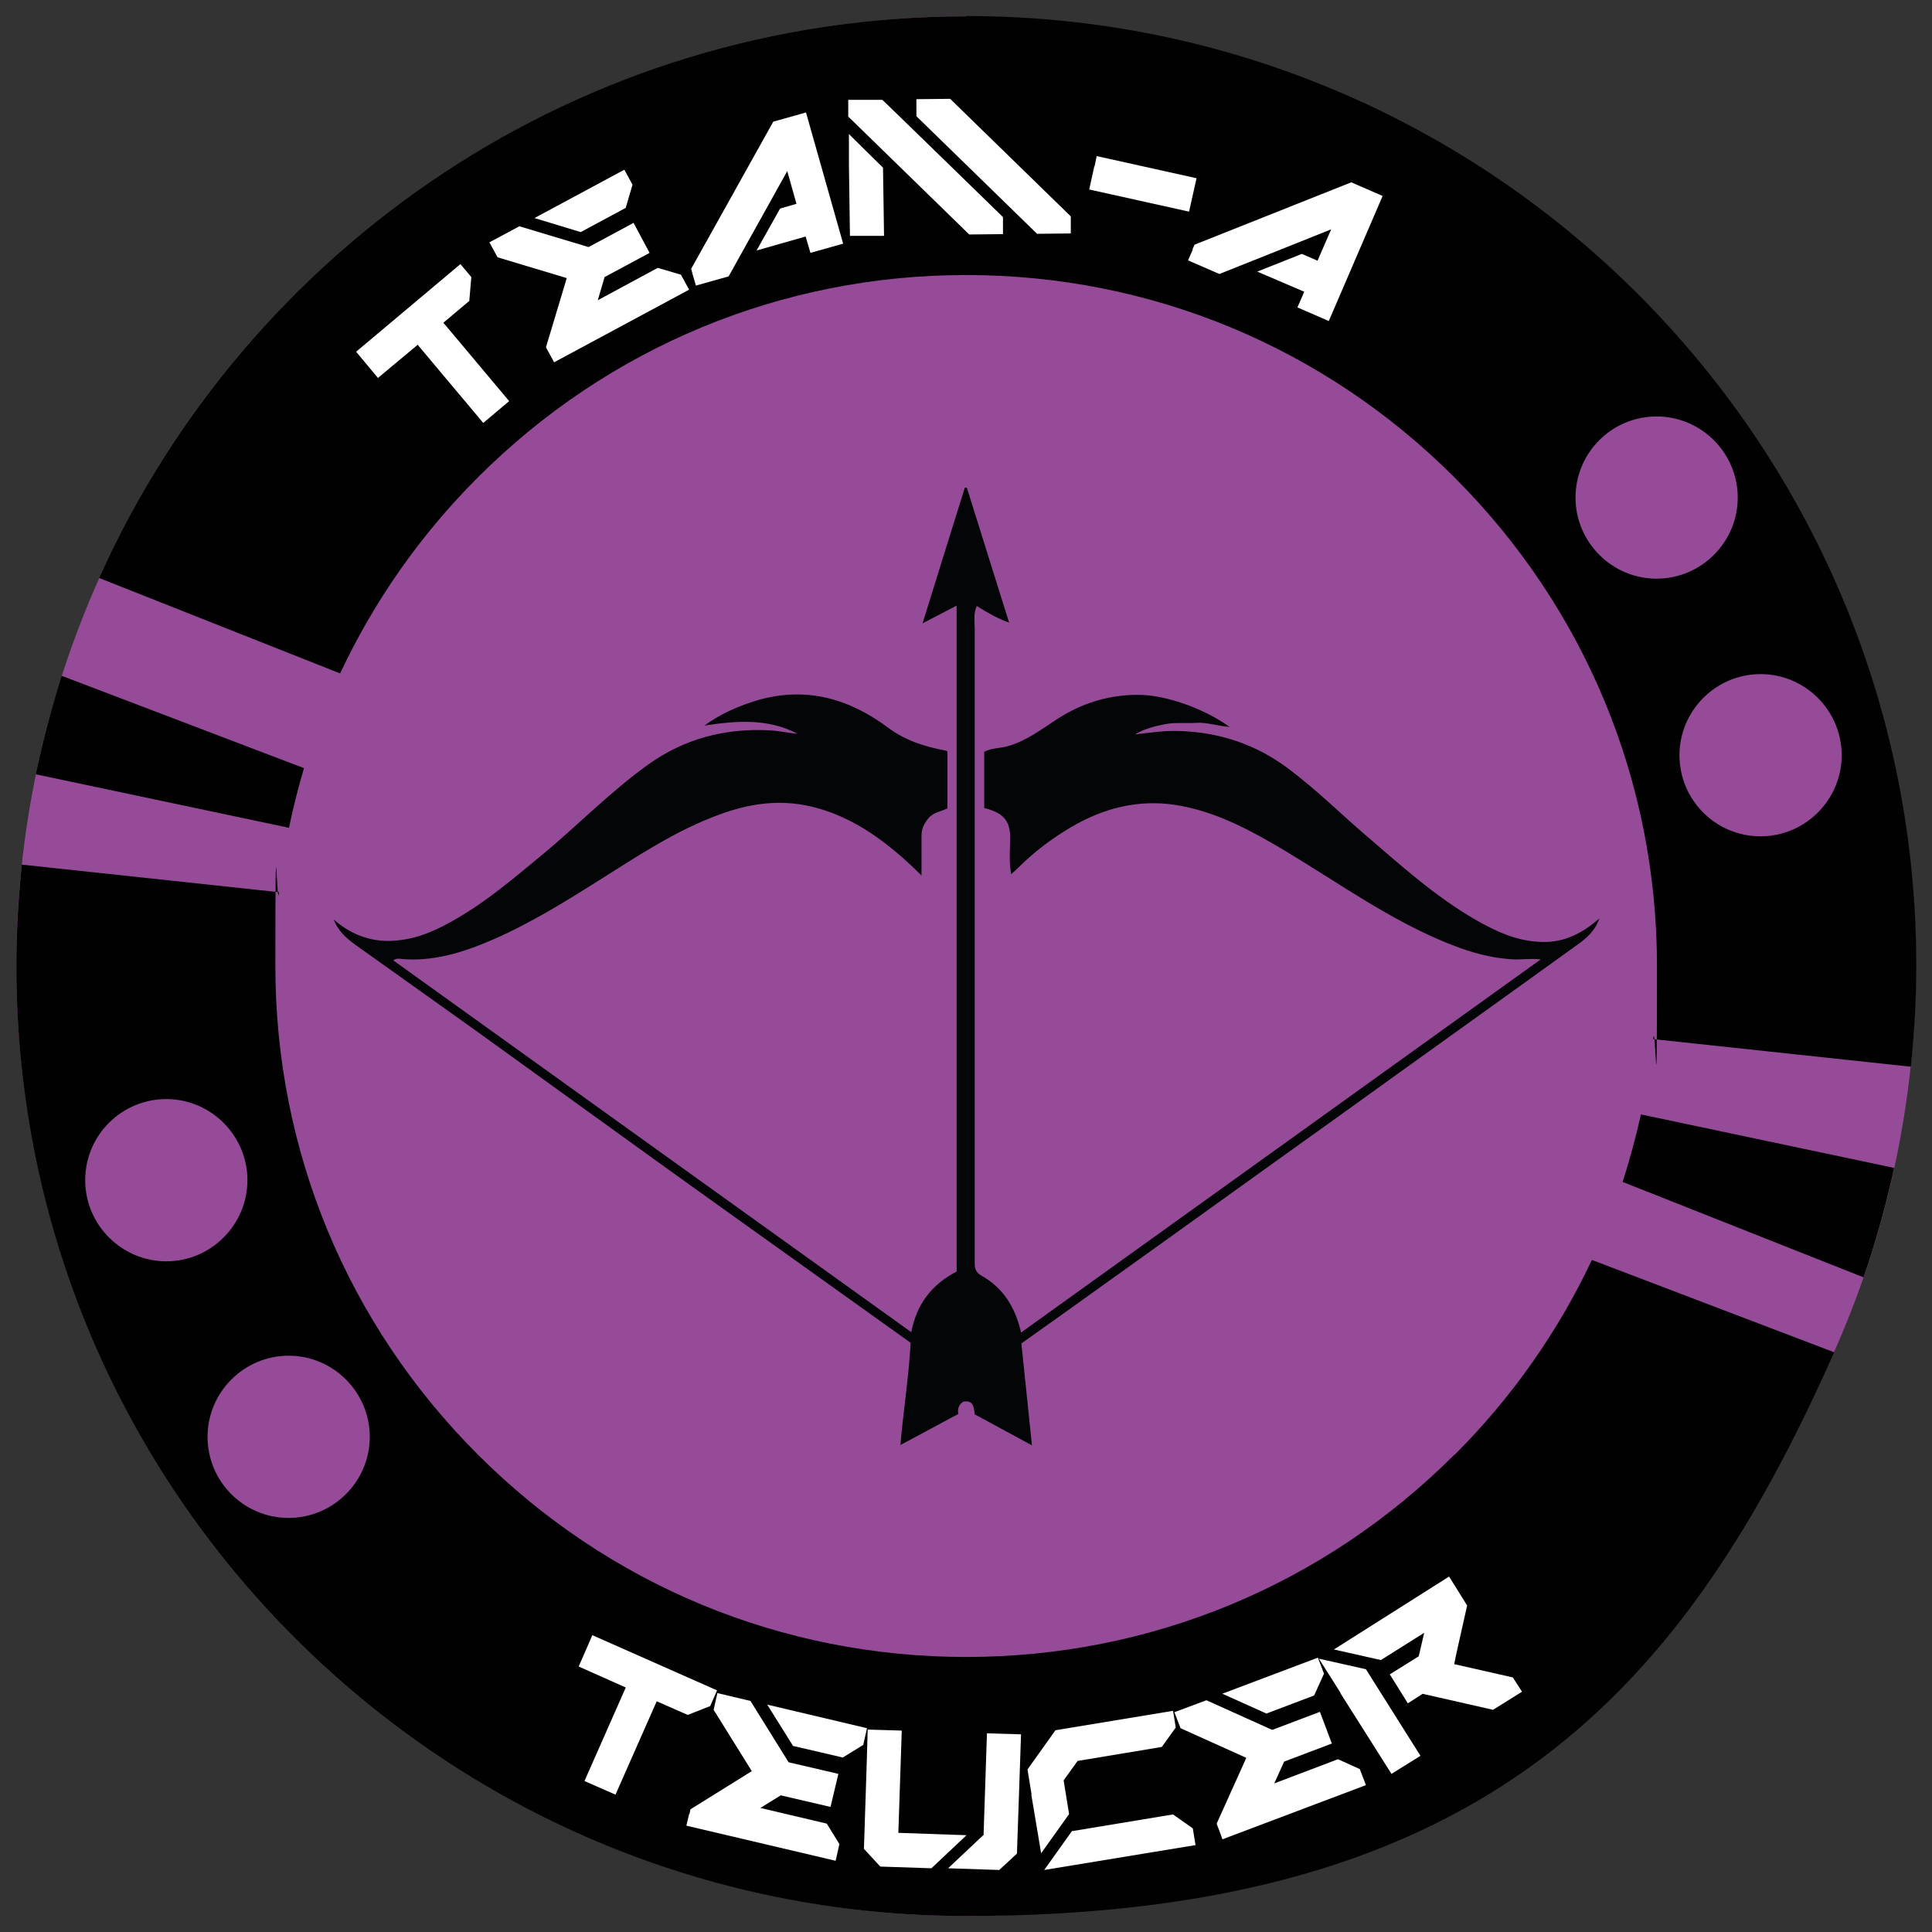 <?xml version="1.0" encoding="UTF-8"?>
<svg xmlns="http://www.w3.org/2000/svg" version="1.1" viewBox="0 0 566.9 566.9">
  <rect x="0" y="0" width="566.9" height="566.9" fill="#333333" stroke="none"/>
  <!-- Generator: Adobe Illustrator 29.0.1, SVG Export Plug-In . SVG Version: 2.1.0 Build 192)  -->
  <defs>
    <style>
      .st0 {
        fill: #fff;
      }

      .st1 {
        fill: #954b97;
      }

      .st2 {
        fill: #040506;
      }

      .st3 {
        fill: #010101;
      }
    </style>
  </defs>
  <g id="Capa_1">
    <circle class="st1" cx="283.5" cy="283.5" r="278.7"/>
  </g>
  <g id="Capa_2">
    <g>
      <path class="st3" d="M426.8,426.8c-38.3,38.3-89.2,59.4-143.3,59.4s-105-21.1-143.3-59.4c-38.3-38.3-59.4-89.2-59.4-143.3s.4-14.5,1.1-21.7l-75.5-8.1c-1,9.8-1.6,19.7-1.6,29.8,0,153.9,124.8,278.7,278.7,278.7s211.3-68,254.7-165.4l-71.1-27.1c-9.9,21-23.4,40.3-40.3,57.2ZM25,346.3c0-13.2,10.7-23.8,23.8-23.8s23.8,10.7,23.8,23.8-10.7,23.8-23.8,23.8-23.8-10.7-23.8-23.8ZM84.7,445.4c-13.2,0-23.8-10.7-23.8-23.8s10.7-23.8,23.8-23.8,23.8,10.7,23.8,23.8-10.7,23.8-23.8,23.8Z"/>
      <path class="st3" d="M89.2,225.4l-71.1-27.1c-3,9.4-5.5,19.1-7.6,28.9l74.3,15.7c1.2-5.9,2.7-11.8,4.4-17.5Z"/>
      <path class="st3" d="M283.5,4.8c-113.4,0-210.9,67.7-254.4,164.8l70.7,28c9.9-21.1,23.4-40.5,40.4-57.5,38.3-38.3,89.2-59.4,143.3-59.4s105,21.1,143.3,59.4c38.3,38.3,59.4,89.2,59.4,143.3s-.4,14.4-1.1,21.5l75.6,8.1c1-9.7,1.6-19.6,1.6-29.6,0-153.9-124.8-278.7-278.7-278.7ZM462.3,146c0-13.2,10.7-23.8,23.8-23.8s23.8,10.7,23.8,23.8-10.7,23.8-23.8,23.8-23.8-10.7-23.8-23.8ZM516.6,245.4c-13.2,0-23.8-10.7-23.8-23.8s10.7-23.8,23.8-23.8,23.8,10.7,23.8,23.8-10.7,23.8-23.8,23.8Z"/>
      <path class="st3" d="M476.1,346.8l70.7,28c3.6-10.4,6.6-21.2,9-32.1l-74.3-15.7c-1.5,6.7-3.3,13.3-5.4,19.9Z"/>
    </g>
    <g>
      <path class="st0" d="M122.4,101.3l-11.5,9.6-4.5-5.4-1.9-2.3,30.6-25.7,3.2,3.8-.6,7-7.6,6.4,19.3,23-7.6,6.4-19.3-23Z"/>
      <path class="st0" d="M160.9,103.2l-.7-1.3,6.1-20.3-20.3-6.1-2.4-4.4,8.8-4.7,20.3,6.1,13.2-7.1,4.7,8.8-13.2,7.1-2,6.8,17.6-9.5,6.8,2,2.4,4.4-39.6,21.3-1.7-3.1ZM156.8,64l26.4-14.2,2.4,4.4-2,6.8-13.2,7.1-13.5-4.1Z"/>
      <path class="st0" d="M203.2,80.3l-.4-1.4,24.1-43.2,9.6-2.7,10.9,38.5-9.6,2.7-1.4-4.8-14.4,4.1,6.9-12.3,4.8-1.4-2.7-9.6-17.2,30.9-9.6,2.7-1-3.4Z"/>
      <path class="st0" d="M248.9,34.3v-3.5s0-1.5,0-1.5h10c0-.1,35.4,34.4,35.4,34.4v5c0,0-9.9.1-9.9.1l-35.4-34.5ZM249.1,48.3v-9c-.1,0,10,9.9,10,9.9l.3,20h-10c0,.1-.3-20.9-.3-20.9ZM268.9,34.1v-5c0,0,9.9-.1,9.9-.1l35.4,34.5v5c0,0-9.9.1-9.9.1l-35.4-34.5Z"/>
      <path class="st0" d="M321.2,48.7l.6-2.9,29.3,6.5-2.2,9.8-29.3-6.5,1.5-6.8Z"/>
      <path class="st0" d="M349.9,73.2l.6-1.4,46-18.3,9.2,4-15.8,36.7-9.2-4,2-4.6-13.8-5.9,13.1-5.2,4.6,2,4-9.2-32.8,13.1-9.2-4,1.4-3.2Z"/>
    </g>
    <g>
      <path class="st0" d="M183.5,495.1l-13.7-6.1,2.8-6.4,1.2-2.8,36.6,16.2-2,4.6-6.6,2.6-9.1-4-12.1,27.4-9.1-4,12.1-27.4Z"/>
      <path class="st0" d="M202.3,532.3l.3-1.4,18-11.2-11.2-18,1.1-4.9,9.7,2.3,11.2,18,14.6,3.4-2.3,9.7-14.6-3.4-6,3.7,19.5,4.6,3.7,6-1.1,4.9-43.8-10.3.8-3.4ZM225.2,500.2l29.2,6.9-1.1,4.9-6,3.7-14.6-3.4-7.5-12Z"/>
      <path class="st0" d="M253.5,542.5l.8-24.5.3-10.5,10,.3-1,30,20,.7-10.3,9.7-15-.5-4.8-5.2ZM288.6,538.6l1-30,10,.3-1.2,35-5.2,4.8-15-.5,10.3-9.7Z"/>
      <path class="st0" d="M302.7,526.6l-1.2-7.4,8.2-11.5,34.5-5.7.8,4.9-4.1,5.7-24.7,4.1-4.1,5.7,1.6,9.9-8.2,11.5-2.9-17.3ZM314.6,537.3l29.6-4.9,5.8,4.1.8,4.9-44.4,7.3,8.2-11.5Z"/>
      <path class="st0" d="M357.5,536.5l-.5-1.4,8.7-19.3-19.3-8.7-1.8-4.7,9.4-3.5,19.3,8.7,14-5.3,3.5,9.3-14,5.3-2.9,6.4,18.7-7.1,6.4,2.9,1.8,4.7-42.1,15.9-1.2-3.3ZM358.6,497l28.1-10.6,1.8,4.7-2.9,6.4-14,5.3-12.9-5.8Z"/>
      <path class="st0" d="M393.4,496.8l-6.4-10.1,13.8,3.1,16,25.4-8.5,5.3-15-23.7ZM417.3,497.1l-4.2,2.7-5.3-8.5,8.5-5.3,1.6-6.9-12.7,8-13.8-3.1,33.8-21.4,5.3,8.5-3.1,13.8h0c-.1.6-.4,1.7-.7,3.4l17.2,3.9,2.7,4.2-8.5,5.3-20.7-4.7Z"/>
    </g>
    <path class="st2" d="M97.8,269.7c5.5,4.9,12,7.1,19.3,6.2,6.3-.7,11.9-3.4,17.3-6.6,8.9-5.2,16.7-11.9,24.6-18.4,10.5-8.7,20-18.5,31.1-26.5,10.6-7.6,22.6-10.8,35.7-10.1,2.7.1,5.5.8,8.2,1-8.8-4.6-18-3.8-27.3-2.4,4.8-3.5,10.1-5.8,15.8-7.5,14.2-4,26.7-.4,38.2,8.2,5,3.7,10.7,5.5,16.6,6.6.3,0,.5.2.7.3v16.7c-1.8.9-4,1.1-5.5,2.8-1.3,1.6-2.1,3.1-2.1,5.2,0,3.6,0,7.1,0,11.7-3.8-3.8-7.1-6.7-10.6-9.4-7.2-5.5-15.1-9.7-24-11.3-8.3-1.5-16.5-.2-24.4,2.7-12.8,4.6-24,12.1-35.3,19.2-10.3,6.5-20.6,12.9-31.7,17.7-8.6,3.7-17.7,6.6-27.4,5.5-.4,0-.9,0-1.6.5,50.6,36.3,101.2,72.7,152,109.1,1.5-8,5.8-13.9,13.3-17.8v-195.4c-3.3,1.7-6.3,3.3-10,5.2,4.3-13.7,8.3-26.8,12.4-39.8.2,0,.4,0,.6,0,4.1,13.1,8.2,26.2,12.4,39.6-3.6-1.3-6.5-3-9.5-4.9-1,2.2-.6,4.5-.6,6.6,0,62,0,124,0,185.9,0,1.6.1,2.9,1.8,3.9,6.5,3.6,10.1,9.3,11.8,16.8,50.7-36.4,101.3-72.7,152.5-109.5-3.2-.3-5.7.1-8.1,0-9.4-.5-17.9-3.9-26.2-7.8-15.7-7.5-29.8-17.8-44.9-26.5-8.7-5-17.8-9.4-27.9-11-11-1.7-21.2.9-30.7,6.5-5.6,3.3-10.8,7.2-15.4,11.8-.6.6-1.2,1.1-2.2,2-.6-3.4-.4-6.4-.3-9.3.3-6-1.5-8.6-7.6-10.1v-16.5c2.2-1.2,4.8-1,7.1-1.7,5.4-1.6,9.7-4.9,14.3-7.9,7.4-4.8,15.6-7.3,24.6-7.1,7.7.2,18.7,4.1,26,9.4-3.7-.3-6.7-1.4-9.7-1.2-3.1.2-6.2-.2-9.3.4-3.1.6-6.1,1.4-8.8,3,4.4-.5,8.8-1.2,13.2-1,12,.4,22.8,4.1,32.3,11.4,7.7,5.8,14.6,12.6,21.9,18.9,10.4,8.9,20.6,18.2,32.6,25.1,6.1,3.5,12.4,6.4,19.7,6.5,6.4.1,11.5-2.5,16.6-6.9-1.3,3.7-3.8,5.8-6.3,7.6-23.3,16.8-46.7,33.5-70,50.3-23.1,16.5-46.1,33.1-69.2,49.6-7.9,5.7-15.8,11.3-24.1,17.2,1,9.6,2,19.4,3.1,29.9-5.9-3.2-11.3-6.1-16.8-9.1-.2-2.2-.5-4.3-3.4-3.7-1.3.9-1.7,2.2-1.4,3.6-5.7,3-11.1,6-17,9.1.9-10.4,2.5-20.2,3-30-24-17.2-47.8-34.1-71.6-51.2-18.9-13.6-37.8-27.3-56.7-40.9-11.6-8.3-23.2-16.5-34.8-24.8-2.6-1.9-4.9-4-6.2-7.3Z"/>
  </g>
</svg>